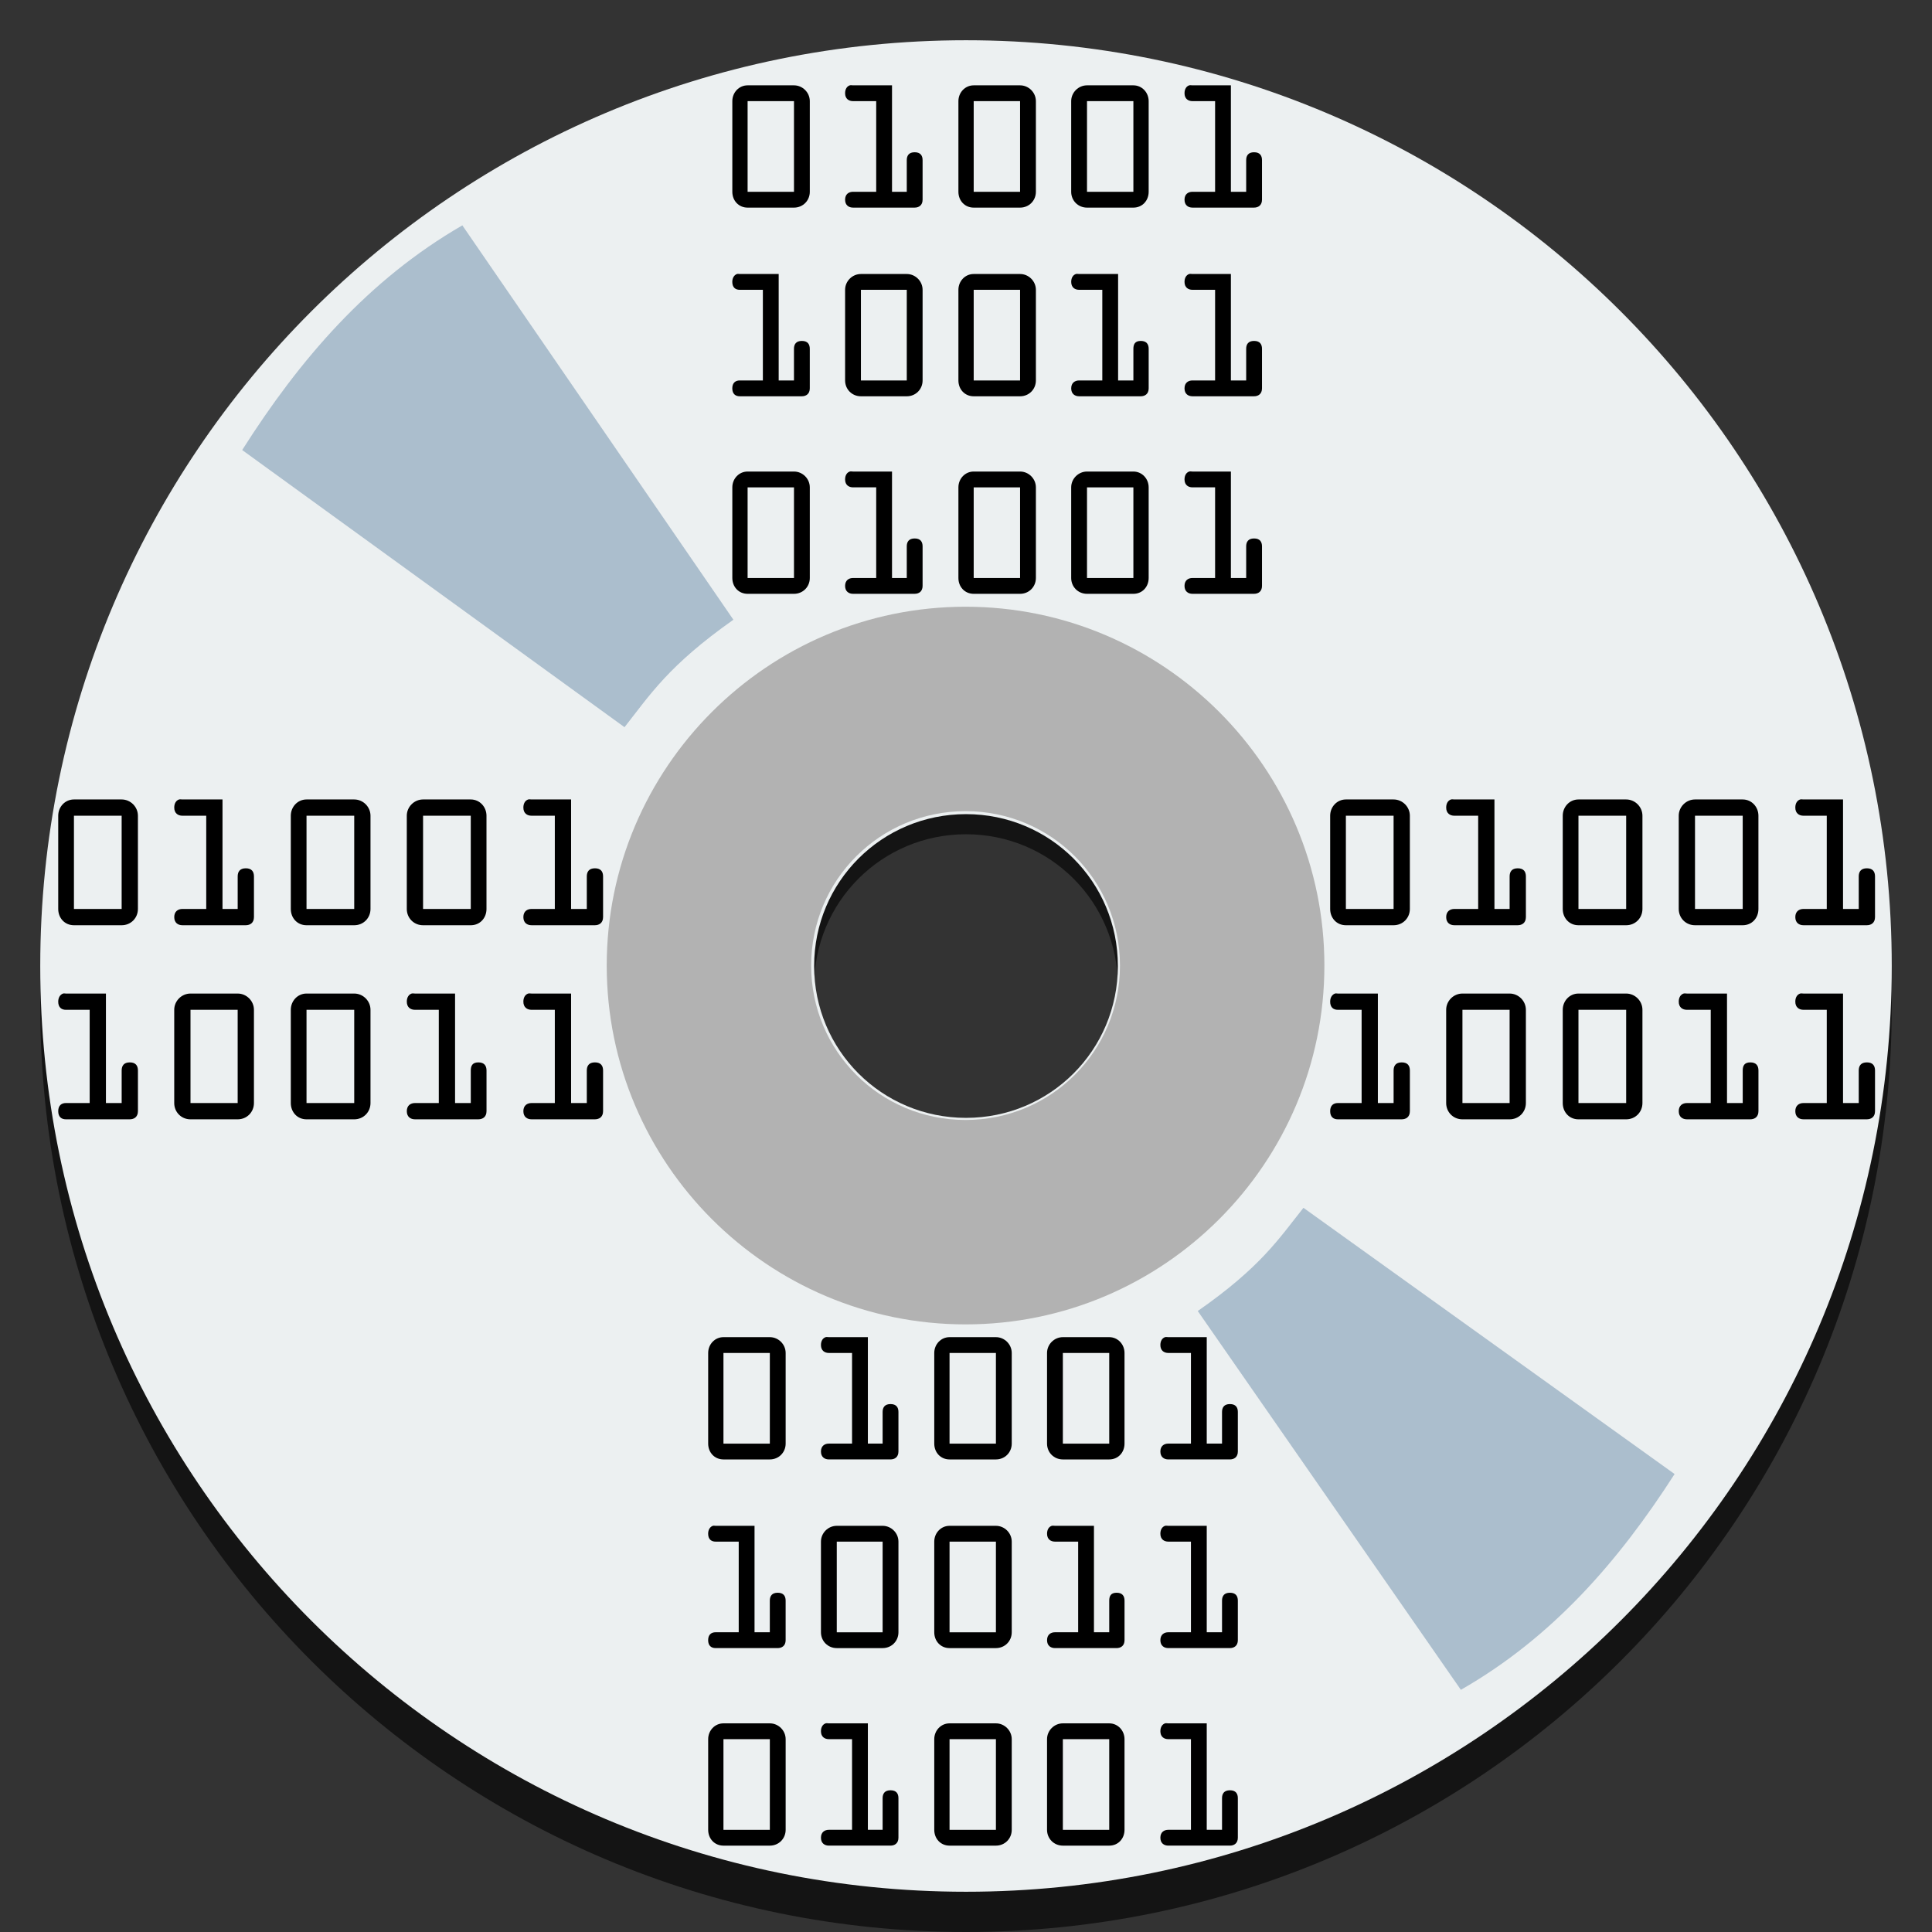 <svg width="48" version="1.1" xmlns="http://www.w3.org/2000/svg" height="48">
<rect width="100%" height="100%" fill="#333333" stroke="none"/>
<path style="opacity:.6" d="M 24,2 C 11.293,2 1,12.293 1,25 1,37.707 11.293,48 24,48 36.707,48 47,37.707 47,25 47,12.293 36.707,2 24,2 Z m 0,18.727 c 2.091,0 3.773,1.682 3.773,3.773 0,2.091 -1.682,3.773 -3.773,3.773 -2.091,0 -3.773,-1.682 -3.773,-3.773 0,-2.091 1.682,-3.773 3.773,-3.773 z"/>
<path style="fill:#ecf0f1" d="M 24,1 C 11.293,1 1,11.293 1,24 1,36.707 11.293,47 24,47 36.707,47 47,36.707 47,24 47,11.293 36.707,1 24,1 Z m 0,19.227 c 2.091,0 3.773,1.682 3.773,3.773 0,2.091 -1.682,3.773 -3.773,3.773 -2.091,0 -3.773,-1.682 -3.773,-3.773 0,-2.091 1.682,-3.773 3.773,-3.773 z"/>
<path style="fill:#b2b2b2" d="m 23.989,15.074 c -4.917,0 -8.915,3.998 -8.915,8.915 0,4.917 3.998,8.915 8.915,8.915 4.917,0 8.915,-3.998 8.915,-8.915 0,-4.917 -3.998,-8.915 -8.915,-8.915 z m 0,5.079 c 2.126,0 3.836,1.71 3.836,3.836 0,2.126 -1.71,3.836 -3.836,3.836 -2.126,0 -3.836,-1.71 -3.836,-3.836 0,-2.126 1.71,-3.836 3.836,-3.836 z"/>
<g style="fill:#91a8be">
<path style="opacity:.7" d="m 29.758,32.572 c 1.564,-1.091 2.008,-1.788 2.626,-2.564 l 9.221,6.614 c -1.394,2.171 -3.04,4.063 -5.31,5.361 z"/>
<path style="opacity:.7" d="m 18.221,15.397 c -1.611,1.136 -2.069,1.862 -2.705,2.67 l -9.499,-6.886 C 7.453,8.92 9.149,6.95 11.487,5.599 Z"/>
</g>
<g>
<g transform="matrix(0.431,0,0,0.431,30.515,-3.75)">
<path d="m 6.782,54.785 c -0.513,0 -0.906,0.425 -0.906,0.938 v 5.375 c 0,0.522 0.375,0.938 0.906,0.938 h 2.75 c 0.53,0 0.938,-0.416 0.938,-0.938 v -5.375 c 0,-0.512 -0.425,-0.938 -0.938,-0.938 z m 0,0.938 h 2.75 v 5.375 h -2.75 z"/>
<path d="m 12.846,54.785 c 0.055,-0.018 0.127,0 0.188,0 h 2.312 v 6.312 h 0.875 v -1.875 c 0,-0.27 0.124,-0.469 0.469,-0.469 0.345,0 0.469,0.199 0.469,0.469 v 2.344 c 0,0.335 -0.226,0.469 -0.469,0.469 H 13.033 c -0.242,0 -0.469,-0.133 -0.469,-0.469 0,-0.335 0.227,-0.469 0.469,-0.469 h 1.375 v -5.375 h -1.375 c -0.242,0 -0.469,-0.133 -0.469,-0.469 0,-0.251 0.115,-0.415 0.281,-0.469 z"/>
<path d="m 20.189,54.785 c -0.512,0 -0.906,0.425 -0.906,0.938 v 5.375 c 0,0.522 0.375,0.938 0.906,0.938 h 2.75 c 0.531,0 0.938,-0.416 0.938,-0.938 v -5.375 c 0,-0.512 -0.425,-0.938 -0.938,-0.938 z m 0,0.938 h 2.75 v 5.375 h -2.75 z"/>
<path d="m 26.907,54.785 c -0.512,0 -0.938,0.425 -0.938,0.938 v 5.375 c 0,0.522 0.407,0.938 0.938,0.938 h 2.75 c 0.531,0 0.906,-0.416 0.906,-0.938 v -5.375 c 0,-0.512 -0.393,-0.938 -0.906,-0.938 z m 0,0.938 h 2.75 v 5.375 h -2.75 z"/>
<path d="m 32.971,54.785 c 0.055,-0.018 0.127,0 0.188,0 h 2.281 v 6.312 h 0.906 v -1.875 c 0,-0.27 0.125,-0.469 0.469,-0.469 0.344,0 0.469,0.199 0.469,0.469 v 2.344 c 0,0.335 -0.227,0.469 -0.469,0.469 H 33.158 c -0.242,0 -0.469,-0.133 -0.469,-0.469 0,-0.335 0.226,-0.469 0.469,-0.469 h 1.344 v -5.375 H 33.158 c -0.242,0 -0.469,-0.133 -0.469,-0.469 0,-0.251 0.115,-0.415 0.281,-0.469 z"/>
<path d="m 6.158,65.973 c 0.052,-0.018 0.096,0 0.156,0 h 2.312 v 6.312 H 9.533 v -1.875 c 0,-0.271 0.124,-0.469 0.469,-0.469 0.345,0 0.469,0.199 0.469,0.469 v 2.344 c 0,0.335 -0.226,0.469 -0.469,0.469 h -3.688 c -0.242,0 -0.438,-0.133 -0.438,-0.469 0,-0.335 0.196,-0.469 0.438,-0.469 h 1.375 v -5.375 h -1.375 c -0.242,0 -0.438,-0.133 -0.438,-0.469 0,-0.251 0.124,-0.415 0.281,-0.469 z"/>
<path d="m 13.501,65.973 c -0.513,0 -0.938,0.425 -0.938,0.938 v 5.375 c 0,0.521 0.407,0.938 0.938,0.938 h 2.719 c 0.53,0 0.938,-0.416 0.938,-0.938 v -5.375 c 0,-0.512 -0.425,-0.938 -0.938,-0.938 z m 0,0.938 h 2.719 v 5.375 H 13.501 Z"/>
<path d="m 20.189,65.973 c -0.512,0 -0.906,0.425 -0.906,0.938 v 5.375 c 0,0.521 0.375,0.938 0.906,0.938 h 2.75 c 0.531,0 0.938,-0.416 0.938,-0.938 v -5.375 c 0,-0.512 -0.425,-0.938 -0.938,-0.938 z m 0,0.938 h 2.75 v 5.375 h -2.75 z"/>
<path d="m 26.252,65.973 c 0.055,-0.018 0.127,0 0.188,0 h 2.312 v 6.312 h 0.906 v -1.875 c 0,-0.271 0.093,-0.469 0.438,-0.469 0.344,0 0.469,0.199 0.469,0.469 v 2.344 c 0,0.335 -0.226,0.469 -0.469,0.469 H 26.439 c -0.242,0 -0.469,-0.133 -0.469,-0.469 0,-0.335 0.227,-0.469 0.469,-0.469 h 1.375 v -5.375 h -1.375 c -0.242,0 -0.469,-0.133 -0.469,-0.469 0,-0.251 0.115,-0.415 0.281,-0.469 z"/>
<path d="m 32.971,65.973 c 0.055,-0.018 0.127,0 0.188,0 h 2.281 v 6.312 h 0.906 v -1.875 c 0,-0.271 0.125,-0.469 0.469,-0.469 0.344,0 0.469,0.198 0.469,0.469 v 2.344 c 0,0.335 -0.227,0.469 -0.469,0.469 H 33.158 c -0.242,0 -0.469,-0.133 -0.469,-0.469 0,-0.335 0.226,-0.469 0.469,-0.469 h 1.344 v -5.375 H 33.158 c -0.242,0 -0.469,-0.133 -0.469,-0.469 0,-0.251 0.115,-0.415 0.281,-0.469 z"/>
</g>
<g transform="matrix(0.419,0,0,0.419,-2.642,-4.77)">
<path d="m 49.203,90.671 c -0.513,0 -0.906,0.425 -0.906,0.938 v 5.375 c 0,0.522 0.375,0.938 0.906,0.938 h 2.75 c 0.53,0 0.938,-0.416 0.938,-0.938 v -5.375 c 0,-0.512 -0.425,-0.938 -0.938,-0.938 z m 0,0.938 h 2.75 v 5.375 h -2.75 z"/>
<path d="m 55.266,90.671 c 0.055,-0.018 0.127,0 0.188,0 h 2.312 v 6.312 h 0.875 v -1.875 c 0,-0.27 0.124,-0.469 0.469,-0.469 0.345,0 0.469,0.199 0.469,0.469 v 2.344 c 0,0.335 -0.226,0.469 -0.469,0.469 H 55.453 c -0.242,0 -0.469,-0.133 -0.469,-0.469 0,-0.335 0.227,-0.469 0.469,-0.469 h 1.375 v -5.375 h -1.375 c -0.242,0 -0.469,-0.133 -0.469,-0.469 0,-0.251 0.115,-0.415 0.281,-0.469 z"/>
<path d="m 62.609,90.671 c -0.512,0 -0.906,0.425 -0.906,0.938 v 5.375 c 0,0.522 0.375,0.938 0.906,0.938 h 2.75 c 0.531,0 0.938,-0.416 0.938,-0.938 v -5.375 c 0,-0.512 -0.425,-0.938 -0.938,-0.938 z m 0,0.938 h 2.75 v 5.375 h -2.75 z"/>
<path d="m 69.328,90.671 c -0.512,0 -0.938,0.425 -0.938,0.938 v 5.375 c 0,0.522 0.407,0.938 0.938,0.938 h 2.75 c 0.531,0 0.906,-0.416 0.906,-0.938 v -5.375 c 0,-0.512 -0.393,-0.938 -0.906,-0.938 z m 0,0.938 h 2.75 v 5.375 h -2.75 z"/>
<path d="m 75.391,90.671 c 0.055,-0.018 0.127,0 0.188,0 h 2.281 v 6.312 H 78.766 v -1.875 c 0,-0.27 0.125,-0.469 0.469,-0.469 0.344,0 0.469,0.199 0.469,0.469 v 2.344 c 0,0.335 -0.227,0.469 -0.469,0.469 H 75.579 c -0.242,0 -0.469,-0.133 -0.469,-0.469 0,-0.335 0.226,-0.469 0.469,-0.469 h 1.344 v -5.375 H 75.579 c -0.242,0 -0.469,-0.133 -0.469,-0.469 0,-0.251 0.115,-0.415 0.281,-0.469 z"/>
<path d="m 48.578,101.858 c 0.052,-0.018 0.096,0 0.156,0 h 2.312 v 6.312 h 0.906 v -1.875 c 0,-0.271 0.124,-0.469 0.469,-0.469 0.345,0 0.469,0.199 0.469,0.469 v 2.344 c 0,0.335 -0.226,0.469 -0.469,0.469 h -3.688 c -0.242,0 -0.438,-0.133 -0.438,-0.469 0,-0.335 0.196,-0.469 0.438,-0.469 h 1.375 v -5.375 h -1.375 c -0.242,0 -0.438,-0.133 -0.438,-0.469 0,-0.251 0.124,-0.415 0.281,-0.469 z"/>
<path d="m 55.922,101.858 c -0.513,0 -0.938,0.425 -0.938,0.938 v 5.375 c 0,0.521 0.407,0.938 0.938,0.938 h 2.719 c 0.53,0 0.938,-0.416 0.938,-0.938 v -5.375 c 0,-0.512 -0.425,-0.938 -0.938,-0.938 z m 0,0.938 h 2.719 v 5.375 h -2.719 z"/>
<path d="m 62.609,101.858 c -0.512,0 -0.906,0.425 -0.906,0.938 v 5.375 c 0,0.521 0.375,0.938 0.906,0.938 h 2.75 c 0.531,0 0.938,-0.416 0.938,-0.938 v -5.375 c 0,-0.512 -0.425,-0.938 -0.938,-0.938 z m 0,0.938 h 2.75 v 5.375 h -2.75 z"/>
<path d="m 68.672,101.858 c 0.055,-0.018 0.127,0 0.188,0 h 2.312 v 6.312 h 0.906 v -1.875 c 0,-0.271 0.093,-0.469 0.438,-0.469 0.344,0 0.469,0.199 0.469,0.469 v 2.344 c 0,0.335 -0.226,0.469 -0.469,0.469 H 68.86 c -0.242,0 -0.469,-0.133 -0.469,-0.469 0,-0.335 0.227,-0.469 0.469,-0.469 h 1.375 v -5.375 h -1.375 c -0.242,0 -0.469,-0.133 -0.469,-0.469 0,-0.251 0.115,-0.415 0.281,-0.469 z"/>
<path d="m 75.391,101.858 c 0.055,-0.018 0.127,0 0.188,0 h 2.281 v 6.312 H 78.766 v -1.875 c 0,-0.271 0.125,-0.469 0.469,-0.469 0.344,0 0.469,0.198 0.469,0.469 v 2.344 c 0,0.335 -0.227,0.469 -0.469,0.469 H 75.579 c -0.242,0 -0.469,-0.133 -0.469,-0.469 0,-0.335 0.226,-0.469 0.469,-0.469 h 1.344 v -5.375 H 75.579 c -0.242,0 -0.469,-0.133 -0.469,-0.469 0,-0.251 0.115,-0.415 0.281,-0.469 z"/>
<path d="m 49.203,113.571 c -0.513,0 -0.906,0.425 -0.906,0.938 v 5.375 c 0,0.522 0.375,0.938 0.906,0.938 h 2.75 c 0.53,0 0.938,-0.416 0.938,-0.938 v -5.375 c 0,-0.512 -0.425,-0.938 -0.938,-0.938 z m 0,0.938 h 2.75 v 5.375 h -2.75 z"/>
<path d="m 55.266,113.571 c 0.055,-0.018 0.127,0 0.188,0 h 2.312 v 6.312 h 0.875 v -1.875 c 0,-0.27 0.124,-0.469 0.469,-0.469 0.345,0 0.469,0.199 0.469,0.469 v 2.344 c 0,0.335 -0.226,0.469 -0.469,0.469 H 55.453 c -0.242,0 -0.469,-0.133 -0.469,-0.469 0,-0.335 0.227,-0.469 0.469,-0.469 h 1.375 v -5.375 h -1.375 c -0.242,0 -0.469,-0.133 -0.469,-0.469 0,-0.251 0.115,-0.415 0.281,-0.469 z"/>
<path d="m 62.609,113.571 c -0.512,0 -0.906,0.425 -0.906,0.938 v 5.375 c 0,0.522 0.375,0.938 0.906,0.938 h 2.75 c 0.531,0 0.938,-0.416 0.938,-0.938 v -5.375 c 0,-0.512 -0.425,-0.938 -0.938,-0.938 z m 0,0.938 h 2.75 v 5.375 h -2.75 z"/>
<path d="m 69.328,113.571 c -0.512,0 -0.938,0.425 -0.938,0.938 v 5.375 c 0,0.522 0.407,0.938 0.938,0.938 h 2.75 c 0.531,0 0.906,-0.416 0.906,-0.938 v -5.375 c 0,-0.512 -0.393,-0.938 -0.906,-0.938 z m 0,0.938 h 2.75 v 5.375 h -2.75 z"/>
<path d="m 75.391,113.571 c 0.055,-0.018 0.127,0 0.188,0 h 2.281 v 6.312 H 78.766 v -1.875 c 0,-0.27 0.125,-0.469 0.469,-0.469 0.344,0 0.469,0.199 0.469,0.469 v 2.344 c 0,0.335 -0.227,0.469 -0.469,0.469 H 75.579 c -0.242,0 -0.469,-0.133 -0.469,-0.469 0,-0.335 0.226,-0.469 0.469,-0.469 h 1.344 v -5.375 H 75.579 c -0.242,0 -0.469,-0.133 -0.469,-0.469 0,-0.251 0.115,-0.415 0.281,-0.469 z"/>
</g>
<g transform="matrix(0.431,0,0,0.431,-1.086,-3.75)">
<path d="m 6.782,54.785 c -0.513,0 -0.906,0.425 -0.906,0.938 v 5.375 c 0,0.522 0.375,0.938 0.906,0.938 h 2.75 c 0.53,0 0.938,-0.416 0.938,-0.938 v -5.375 c 0,-0.512 -0.425,-0.938 -0.938,-0.938 z m 0,0.938 h 2.75 v 5.375 h -2.75 z"/>
<path d="m 12.846,54.785 c 0.055,-0.018 0.127,0 0.188,0 h 2.312 v 6.312 h 0.875 v -1.875 c 0,-0.27 0.124,-0.469 0.469,-0.469 0.345,0 0.469,0.199 0.469,0.469 v 2.344 c 0,0.335 -0.226,0.469 -0.469,0.469 H 13.033 c -0.242,0 -0.469,-0.133 -0.469,-0.469 0,-0.335 0.227,-0.469 0.469,-0.469 h 1.375 v -5.375 h -1.375 c -0.242,0 -0.469,-0.133 -0.469,-0.469 0,-0.251 0.115,-0.415 0.281,-0.469 z"/>
<path d="m 20.189,54.785 c -0.512,0 -0.906,0.425 -0.906,0.938 v 5.375 c 0,0.522 0.375,0.938 0.906,0.938 h 2.75 c 0.531,0 0.938,-0.416 0.938,-0.938 v -5.375 c 0,-0.512 -0.425,-0.938 -0.938,-0.938 z m 0,0.938 h 2.75 v 5.375 h -2.75 z"/>
<path d="m 26.907,54.785 c -0.512,0 -0.938,0.425 -0.938,0.938 v 5.375 c 0,0.522 0.407,0.938 0.938,0.938 h 2.75 c 0.531,0 0.906,-0.416 0.906,-0.938 v -5.375 c 0,-0.512 -0.393,-0.938 -0.906,-0.938 z m 0,0.938 h 2.75 v 5.375 h -2.75 z"/>
<path d="m 32.971,54.785 c 0.055,-0.018 0.127,0 0.188,0 h 2.281 v 6.312 h 0.906 v -1.875 c 0,-0.27 0.125,-0.469 0.469,-0.469 0.344,0 0.469,0.199 0.469,0.469 v 2.344 c 0,0.335 -0.227,0.469 -0.469,0.469 H 33.158 c -0.242,0 -0.469,-0.133 -0.469,-0.469 0,-0.335 0.226,-0.469 0.469,-0.469 h 1.344 v -5.375 H 33.158 c -0.242,0 -0.469,-0.133 -0.469,-0.469 0,-0.251 0.115,-0.415 0.281,-0.469 z"/>
<path d="m 6.158,65.973 c 0.052,-0.018 0.096,0 0.156,0 h 2.312 v 6.312 H 9.533 v -1.875 c 0,-0.271 0.124,-0.469 0.469,-0.469 0.345,0 0.469,0.199 0.469,0.469 v 2.344 c 0,0.335 -0.226,0.469 -0.469,0.469 h -3.688 c -0.242,0 -0.438,-0.133 -0.438,-0.469 0,-0.335 0.196,-0.469 0.438,-0.469 h 1.375 v -5.375 h -1.375 c -0.242,0 -0.438,-0.133 -0.438,-0.469 0,-0.251 0.124,-0.415 0.281,-0.469 z"/>
<path d="m 13.501,65.973 c -0.513,0 -0.938,0.425 -0.938,0.938 v 5.375 c 0,0.521 0.407,0.938 0.938,0.938 h 2.719 c 0.53,0 0.938,-0.416 0.938,-0.938 v -5.375 c 0,-0.512 -0.425,-0.938 -0.938,-0.938 z m 0,0.938 h 2.719 v 5.375 H 13.501 Z"/>
<path d="m 20.189,65.973 c -0.512,0 -0.906,0.425 -0.906,0.938 v 5.375 c 0,0.521 0.375,0.938 0.906,0.938 h 2.75 c 0.531,0 0.938,-0.416 0.938,-0.938 v -5.375 c 0,-0.512 -0.425,-0.938 -0.938,-0.938 z m 0,0.938 h 2.75 v 5.375 h -2.75 z"/>
<path d="m 26.252,65.973 c 0.055,-0.018 0.127,0 0.188,0 h 2.312 v 6.312 h 0.906 v -1.875 c 0,-0.271 0.093,-0.469 0.438,-0.469 0.344,0 0.469,0.199 0.469,0.469 v 2.344 c 0,0.335 -0.226,0.469 -0.469,0.469 H 26.439 c -0.242,0 -0.469,-0.133 -0.469,-0.469 0,-0.335 0.227,-0.469 0.469,-0.469 h 1.375 v -5.375 h -1.375 c -0.242,0 -0.469,-0.133 -0.469,-0.469 0,-0.251 0.115,-0.415 0.281,-0.469 z"/>
<path d="m 32.971,65.973 c 0.055,-0.018 0.127,0 0.188,0 h 2.281 v 6.312 h 0.906 v -1.875 c 0,-0.271 0.125,-0.469 0.469,-0.469 0.344,0 0.469,0.198 0.469,0.469 v 2.344 c 0,0.335 -0.227,0.469 -0.469,0.469 H 33.158 c -0.242,0 -0.469,-0.133 -0.469,-0.469 0,-0.335 0.226,-0.469 0.469,-0.469 h 1.344 v -5.375 H 33.158 c -0.242,0 -0.469,-0.133 -0.469,-0.469 0,-0.251 0.115,-0.415 0.281,-0.469 z"/>
</g>
<g transform="matrix(0.419,0,0,0.419,-2.042,-35.871)">
<path d="m 49.203,90.671 c -0.513,0 -0.906,0.425 -0.906,0.938 v 5.375 c 0,0.522 0.375,0.938 0.906,0.938 h 2.75 c 0.53,0 0.938,-0.416 0.938,-0.938 v -5.375 c 0,-0.512 -0.425,-0.938 -0.938,-0.938 z m 0,0.938 h 2.75 v 5.375 h -2.75 z"/>
<path d="m 55.266,90.671 c 0.055,-0.018 0.127,0 0.188,0 h 2.312 v 6.312 h 0.875 v -1.875 c 0,-0.27 0.124,-0.469 0.469,-0.469 0.345,0 0.469,0.199 0.469,0.469 v 2.344 c 0,0.335 -0.226,0.469 -0.469,0.469 H 55.453 c -0.242,0 -0.469,-0.133 -0.469,-0.469 0,-0.335 0.227,-0.469 0.469,-0.469 h 1.375 v -5.375 h -1.375 c -0.242,0 -0.469,-0.133 -0.469,-0.469 0,-0.251 0.115,-0.415 0.281,-0.469 z"/>
<path d="m 62.609,90.671 c -0.512,0 -0.906,0.425 -0.906,0.938 v 5.375 c 0,0.522 0.375,0.938 0.906,0.938 h 2.75 c 0.531,0 0.938,-0.416 0.938,-0.938 v -5.375 c 0,-0.512 -0.425,-0.938 -0.938,-0.938 z m 0,0.938 h 2.75 v 5.375 h -2.75 z"/>
<path d="m 69.328,90.671 c -0.512,0 -0.938,0.425 -0.938,0.938 v 5.375 c 0,0.522 0.407,0.938 0.938,0.938 h 2.75 c 0.531,0 0.906,-0.416 0.906,-0.938 v -5.375 c 0,-0.512 -0.393,-0.938 -0.906,-0.938 z m 0,0.938 h 2.75 v 5.375 h -2.75 z"/>
<path d="m 75.391,90.671 c 0.055,-0.018 0.127,0 0.188,0 h 2.281 v 6.312 H 78.766 v -1.875 c 0,-0.27 0.125,-0.469 0.469,-0.469 0.344,0 0.469,0.199 0.469,0.469 v 2.344 c 0,0.335 -0.227,0.469 -0.469,0.469 H 75.579 c -0.242,0 -0.469,-0.133 -0.469,-0.469 0,-0.335 0.226,-0.469 0.469,-0.469 h 1.344 v -5.375 H 75.579 c -0.242,0 -0.469,-0.133 -0.469,-0.469 0,-0.251 0.115,-0.415 0.281,-0.469 z"/>
<path d="m 48.578,101.858 c 0.052,-0.018 0.096,0 0.156,0 h 2.312 v 6.312 h 0.906 v -1.875 c 0,-0.271 0.124,-0.469 0.469,-0.469 0.345,0 0.469,0.199 0.469,0.469 v 2.344 c 0,0.335 -0.226,0.469 -0.469,0.469 h -3.688 c -0.242,0 -0.438,-0.133 -0.438,-0.469 0,-0.335 0.196,-0.469 0.438,-0.469 h 1.375 v -5.375 h -1.375 c -0.242,0 -0.438,-0.133 -0.438,-0.469 0,-0.251 0.124,-0.415 0.281,-0.469 z"/>
<path d="m 55.922,101.858 c -0.513,0 -0.938,0.425 -0.938,0.938 v 5.375 c 0,0.521 0.407,0.938 0.938,0.938 h 2.719 c 0.53,0 0.938,-0.416 0.938,-0.938 v -5.375 c 0,-0.512 -0.425,-0.938 -0.938,-0.938 z m 0,0.938 h 2.719 v 5.375 h -2.719 z"/>
<path d="m 62.609,101.858 c -0.512,0 -0.906,0.425 -0.906,0.938 v 5.375 c 0,0.521 0.375,0.938 0.906,0.938 h 2.75 c 0.531,0 0.938,-0.416 0.938,-0.938 v -5.375 c 0,-0.512 -0.425,-0.938 -0.938,-0.938 z m 0,0.938 h 2.75 v 5.375 h -2.75 z"/>
<path d="m 68.672,101.858 c 0.055,-0.018 0.127,0 0.188,0 h 2.312 v 6.312 h 0.906 v -1.875 c 0,-0.271 0.093,-0.469 0.438,-0.469 0.344,0 0.469,0.199 0.469,0.469 v 2.344 c 0,0.335 -0.226,0.469 -0.469,0.469 H 68.86 c -0.242,0 -0.469,-0.133 -0.469,-0.469 0,-0.335 0.227,-0.469 0.469,-0.469 h 1.375 v -5.375 h -1.375 c -0.242,0 -0.469,-0.133 -0.469,-0.469 0,-0.251 0.115,-0.415 0.281,-0.469 z"/>
<path d="m 75.391,101.858 c 0.055,-0.018 0.127,0 0.188,0 h 2.281 v 6.312 H 78.766 v -1.875 c 0,-0.271 0.125,-0.469 0.469,-0.469 0.344,0 0.469,0.198 0.469,0.469 v 2.344 c 0,0.335 -0.227,0.469 -0.469,0.469 H 75.579 c -0.242,0 -0.469,-0.133 -0.469,-0.469 0,-0.335 0.226,-0.469 0.469,-0.469 h 1.344 v -5.375 H 75.579 c -0.242,0 -0.469,-0.133 -0.469,-0.469 0,-0.251 0.115,-0.415 0.281,-0.469 z"/>
<path d="m 49.203,113.571 c -0.513,0 -0.906,0.425 -0.906,0.938 v 5.375 c 0,0.522 0.375,0.938 0.906,0.938 h 2.75 c 0.53,0 0.938,-0.416 0.938,-0.938 v -5.375 c 0,-0.512 -0.425,-0.938 -0.938,-0.938 z m 0,0.938 h 2.75 v 5.375 h -2.75 z"/>
<path d="m 55.266,113.571 c 0.055,-0.018 0.127,0 0.188,0 h 2.312 v 6.312 h 0.875 v -1.875 c 0,-0.27 0.124,-0.469 0.469,-0.469 0.345,0 0.469,0.199 0.469,0.469 v 2.344 c 0,0.335 -0.226,0.469 -0.469,0.469 H 55.453 c -0.242,0 -0.469,-0.133 -0.469,-0.469 0,-0.335 0.227,-0.469 0.469,-0.469 h 1.375 v -5.375 h -1.375 c -0.242,0 -0.469,-0.133 -0.469,-0.469 0,-0.251 0.115,-0.415 0.281,-0.469 z"/>
<path d="m 62.609,113.571 c -0.512,0 -0.906,0.425 -0.906,0.938 v 5.375 c 0,0.522 0.375,0.938 0.906,0.938 h 2.75 c 0.531,0 0.938,-0.416 0.938,-0.938 v -5.375 c 0,-0.512 -0.425,-0.938 -0.938,-0.938 z m 0,0.938 h 2.75 v 5.375 h -2.75 z"/>
<path d="m 69.328,113.571 c -0.512,0 -0.938,0.425 -0.938,0.938 v 5.375 c 0,0.522 0.407,0.938 0.938,0.938 h 2.75 c 0.531,0 0.906,-0.416 0.906,-0.938 v -5.375 c 0,-0.512 -0.393,-0.938 -0.906,-0.938 z m 0,0.938 h 2.75 v 5.375 h -2.75 z"/>
<path d="m 75.391,113.571 c 0.055,-0.018 0.127,0 0.188,0 h 2.281 v 6.312 H 78.766 v -1.875 c 0,-0.27 0.125,-0.469 0.469,-0.469 0.344,0 0.469,0.199 0.469,0.469 v 2.344 c 0,0.335 -0.227,0.469 -0.469,0.469 H 75.579 c -0.242,0 -0.469,-0.133 -0.469,-0.469 0,-0.335 0.226,-0.469 0.469,-0.469 h 1.344 v -5.375 H 75.579 c -0.242,0 -0.469,-0.133 -0.469,-0.469 0,-0.251 0.115,-0.415 0.281,-0.469 z"/>
</g>
</g>
</svg>
